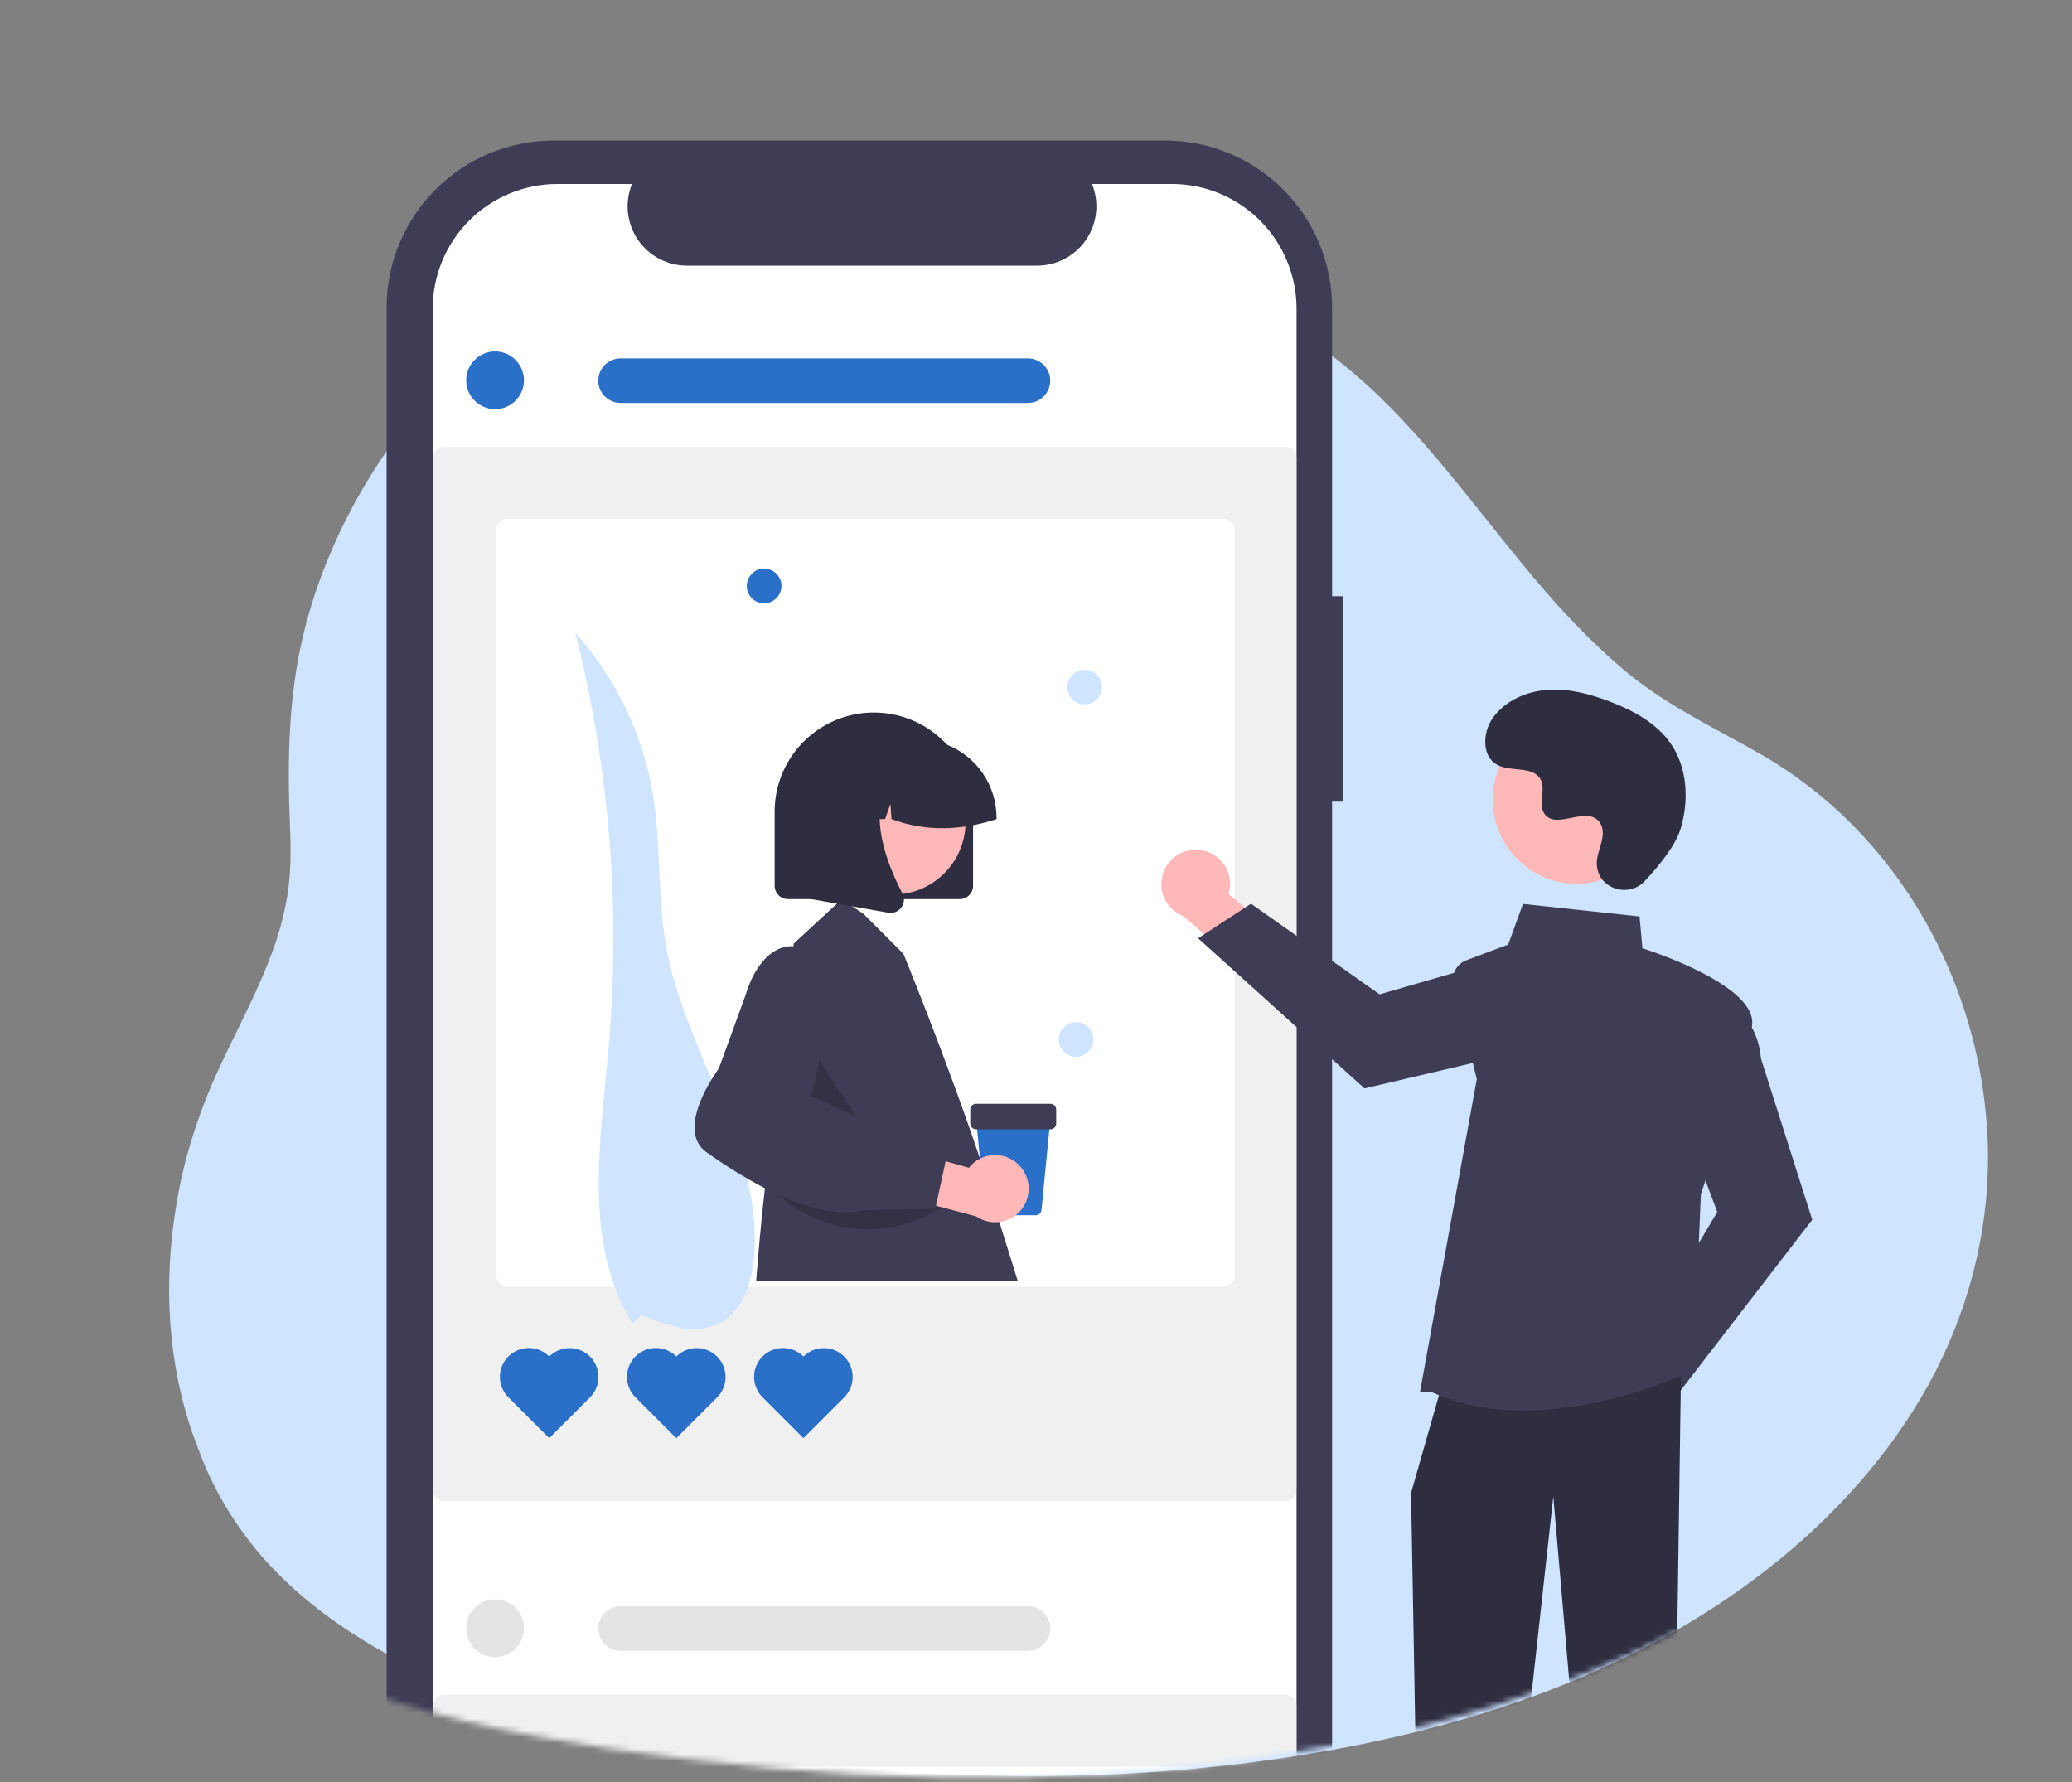 <svg width="343" height="295" viewBox="0 0 343 295" fill="none" xmlns="http://www.w3.org/2000/svg">
<rect x="0" y="0" width="343" height="295" fill="#808080" stroke="none"/>
<path d="M42.948 255.952C57.875 274.016 84.489 283.474 106.923 287.393C157.505 296.169 214.229 296.851 262.338 276.657C290.914 264.643 316.759 242.32 325.46 212.583C334.587 181.569 321.877 145.016 294.581 127.634C287.587 123.204 279.825 119.966 273.086 115.194C250.226 98.92 239.222 71.996 215.594 56.403C193.502 41.833 166.462 34.846 140.019 35.954C128.077 36.465 116.135 38.425 104.961 42.685C79.883 52.228 60.776 74.296 52.502 99.517C48.151 112.724 48.066 125.163 48.748 138.796C49.431 154.048 43.119 164.017 36.721 177.564C24.95 202.529 25.291 234.566 42.948 255.952Z" fill="#CFE4FF"/>
<path d="M42.351 256.464C51.137 267.029 63.334 274.271 75.959 279.469C89.095 284.837 102.913 287.649 116.903 289.779C148.549 294.465 180.962 295.743 212.609 290.972C241.866 286.626 271.465 277.083 294.667 258.083C305.158 249.477 314.285 238.997 320.512 226.813C326.483 215.054 329.554 202.018 329.042 188.811C328.019 162.739 314.2 137.859 291.425 124.823C284.431 120.818 277.18 117.41 270.783 112.468C265.238 108.122 260.291 103.01 255.685 97.728C246.472 87.077 238.454 75.404 228.304 65.605C217.556 55.21 204.164 47.798 190.175 42.77C175.333 37.403 159.382 34.761 143.601 35.017C127.565 35.273 111.102 38.084 96.772 45.412C84.574 51.632 74.082 60.919 65.979 71.91C57.449 83.413 51.222 97.046 49.004 111.19C47.725 119.369 47.639 127.72 47.981 135.984C48.151 140.159 48.236 144.249 47.554 148.339C46.957 151.918 45.933 155.496 44.569 158.904C41.839 165.976 38.086 172.537 35.1 179.439C32.371 185.829 30.324 192.475 29.215 199.291C26.912 212.754 27.765 226.983 32.797 239.764C35.015 245.898 38.256 251.437 42.351 256.464C42.948 257.231 44.057 256.123 43.46 255.356C25.632 233.629 26.059 201.848 37.574 177.394C40.645 170.833 44.142 164.443 46.531 157.626C47.725 154.218 48.663 150.725 49.09 147.146C49.601 143.227 49.431 139.307 49.26 135.388C48.919 127.208 49.004 118.858 50.369 110.764C51.648 103.351 54.037 96.109 57.193 89.292C62.908 77.108 71.097 66.031 81.418 57.34C92.763 47.712 106.24 41.663 120.741 38.766C151.79 32.546 185.739 38.51 212.609 55.296C224.55 62.708 233.763 73.189 242.463 84.01C250.908 94.575 259.267 105.481 270.015 113.831C276.327 118.688 283.578 122.096 290.487 126.015C296.202 129.338 301.491 133.258 306.097 138.029C314.968 147.146 321.28 158.649 324.607 170.918C328.019 183.358 328.445 196.65 325.374 209.175C322.218 222.211 315.48 234.14 306.694 244.279C287.843 266.007 261.059 278.446 233.507 285.263C202.97 292.846 170.982 293.783 139.763 290.972C124.921 289.608 109.908 287.819 95.407 284.155C82.186 280.832 69.05 275.89 57.705 268.222C52.331 264.643 47.469 260.383 43.289 255.356C42.863 254.674 41.754 255.697 42.351 256.464Z" fill="#CFE4FF"/>
<mask id="mask0_398_110" style="mask-type:alpha" maskUnits="userSpaceOnUse" x="0" y="0" width="343" height="295">
<path d="M16.983 251.039C33.943 271.562 64.181 282.308 89.669 286.761C147.14 296.732 211.588 297.507 266.248 274.563C298.714 260.914 328.079 235.55 337.964 201.765C348.334 166.527 333.894 124.997 302.881 105.248C294.934 100.214 286.115 96.536 278.459 91.115C252.486 72.624 239.984 42.033 213.138 24.318C188.038 7.764 157.316 -0.174 127.272 1.084C113.704 1.665 100.136 3.892 87.44 8.732C58.947 19.574 37.239 44.647 27.838 73.302C22.895 88.307 22.798 102.441 23.574 117.93C24.349 135.258 17.177 146.585 9.909 161.977C-3.466 190.341 -3.078 226.741 16.983 251.039Z" fill="#CFE4FF"/>
<path d="M16.305 251.62C26.287 263.624 40.146 271.853 54.489 277.758C69.414 283.857 85.114 287.051 101.008 289.472C136.964 294.796 173.791 296.248 209.746 290.827C242.988 285.89 276.617 275.047 302.978 253.459C314.899 243.682 325.269 231.775 332.343 217.931C339.127 204.572 342.616 189.761 342.035 174.756C340.872 145.133 325.172 116.865 299.295 102.054C291.348 97.504 283.111 93.631 275.842 88.017C269.543 83.079 263.922 77.271 258.688 71.269C248.221 59.168 239.112 45.906 227.579 34.773C215.367 22.962 200.152 14.54 184.258 8.829C167.395 2.73 149.272 -0.271 131.343 0.019C113.123 0.31 94.418 3.504 78.136 11.83C64.278 18.897 52.357 29.448 43.15 41.937C33.459 55.005 26.384 70.495 23.864 86.564C22.411 95.858 22.314 105.345 22.701 114.735C22.895 119.479 22.992 124.126 22.217 128.772C21.538 132.838 20.375 136.904 18.825 140.776C15.723 148.811 11.459 156.265 8.067 164.107C4.966 171.367 2.64 178.918 1.38 186.663C-1.237 201.958 -0.267 218.125 5.451 232.646C7.97 239.616 11.653 245.909 16.305 251.62C16.983 252.491 18.243 251.233 17.565 250.362C-2.69 225.676 -2.206 189.567 10.878 161.783C14.367 154.329 18.34 147.069 21.054 139.324C22.411 135.452 23.477 131.483 23.961 127.417C24.543 122.964 24.349 118.511 24.155 114.058C23.767 104.764 23.864 95.277 25.415 86.081C26.869 77.658 29.582 69.43 33.168 61.685C39.661 47.842 48.965 35.257 60.692 25.383C73.582 14.443 88.894 7.57 105.369 4.279C140.646 -2.788 179.218 3.988 209.746 23.059C223.314 31.481 233.781 43.389 243.667 55.683C253.261 67.687 262.759 80.079 274.97 89.566C282.142 95.084 290.379 98.956 298.229 103.409C304.723 107.184 310.731 111.637 315.965 117.059C326.044 127.417 333.216 140.486 336.995 154.426C340.872 168.56 341.356 183.662 337.867 197.892C334.282 212.704 326.625 226.257 316.643 237.777C295.225 262.462 264.794 276.596 233.49 284.341C198.795 292.957 162.452 294.022 126.981 290.827C110.118 289.278 93.061 287.245 76.586 283.082C61.564 279.307 46.639 273.692 33.75 264.979C27.644 260.914 22.12 256.073 17.371 250.362C16.886 249.587 15.627 250.749 16.305 251.62Z" fill="#CFE4FF"/>
</mask>
<g mask="url(#mask0_398_110)">
<path d="M222.261 98.69H220.518V50.916C220.518 47.285 219.802 43.689 218.413 40.334C217.023 36.98 214.986 33.931 212.419 31.364C209.851 28.796 206.803 26.759 203.448 25.37C200.094 23.98 196.498 23.265 192.867 23.265H91.65C84.317 23.265 77.284 26.178 72.099 31.364C66.913 36.549 64 43.582 64 50.916V313.009C64 320.343 66.913 327.376 72.099 332.561C77.284 337.747 84.317 340.66 91.65 340.66H192.867C200.2 340.66 207.233 337.747 212.419 332.561C217.604 327.376 220.517 320.343 220.517 313.01V132.697H222.261V98.69Z" fill="#3F3D56"/>
<path d="M214.633 51.109V312.82C214.633 313.202 214.623 313.58 214.599 313.958C214.309 319.23 212.011 324.19 208.176 327.819C204.34 331.448 199.26 333.469 193.981 333.467H92.279C86.987 333.469 81.896 331.437 78.058 327.792C74.221 324.147 71.931 319.167 71.661 313.881C71.641 313.532 71.632 313.178 71.632 312.82V51.109C71.631 45.633 73.806 40.38 77.678 36.507C81.55 32.634 86.802 30.458 92.279 30.457H104.62C104.013 31.947 103.781 33.563 103.945 35.163C104.109 36.763 104.664 38.299 105.561 39.634C106.458 40.97 107.669 42.064 109.089 42.821C110.508 43.578 112.092 43.974 113.701 43.975H171.688C173.297 43.974 174.881 43.578 176.3 42.821C177.72 42.064 178.931 40.969 179.828 39.634C180.725 38.299 181.28 36.763 181.444 35.163C181.608 33.563 181.376 31.947 180.769 30.457H193.981C199.458 30.458 204.71 32.634 208.583 36.507C212.456 40.379 214.632 45.632 214.633 51.109Z" fill="white"/>
<path d="M212.755 248.482H73.507C73.018 248.481 72.549 248.287 72.203 247.941C71.857 247.595 71.662 247.126 71.662 246.637V75.8C71.662 75.311 71.857 74.842 72.203 74.496C72.549 74.151 73.018 73.956 73.507 73.956H212.755C213.244 73.956 213.713 74.151 214.059 74.496C214.405 74.842 214.599 75.311 214.6 75.8V246.637C214.599 247.126 214.405 247.595 214.059 247.941C213.713 248.287 213.244 248.481 212.755 248.482Z" fill="#F0F0F0"/>
<path d="M202.535 85.876H84.012C83.522 85.876 83.053 86.071 82.707 86.417C82.361 86.763 82.166 87.232 82.166 87.722V211.161C82.167 211.649 82.362 212.118 82.708 212.463C83.054 212.808 83.523 213.002 84.012 213.002H202.535C203.024 213.002 203.493 212.808 203.839 212.463C204.185 212.118 204.38 211.649 204.381 211.161V87.722C204.381 87.232 204.186 86.763 203.84 86.417C203.494 86.071 203.025 85.876 202.535 85.876Z" fill="white"/>
<path d="M104.7 219.089C96.535 205.939 99.349 189.138 100.723 173.72C102.776 150.588 100.923 127.275 95.243 104.757C102.009 112.313 106.473 121.645 108.109 131.654C109.457 140 108.791 148.587 110.318 156.902C113.592 174.732 126.777 190.812 124.737 208.825C124.286 212.807 122.768 217.089 119.233 218.976C115.243 221.105 110.373 219.411 106.187 217.697" fill="#CFE4FF"/>
<path d="M81.956 67.735C84.596 67.735 86.737 65.594 86.737 62.953C86.737 60.312 84.596 58.171 81.956 58.171C79.315 58.171 77.174 60.312 77.174 62.953C77.174 65.594 79.315 67.735 81.956 67.735Z" fill="#2A70C8"/>
<path d="M90.92 224.547C90.026 223.648 88.811 223.142 87.544 223.139C86.276 223.136 85.059 223.636 84.16 224.53C83.262 225.424 82.755 226.639 82.752 227.907C82.749 229.174 83.249 230.391 84.144 231.29L84.16 231.306L90.92 238.065L97.68 231.306C98.573 230.409 99.073 229.194 99.071 227.929C99.069 226.663 98.566 225.45 97.671 224.555C96.776 223.661 95.563 223.157 94.297 223.156C93.032 223.154 91.817 223.655 90.92 224.547V224.547Z" fill="#2A70C8"/>
<path d="M111.959 224.547C111.065 223.648 109.85 223.142 108.583 223.139C107.315 223.136 106.098 223.636 105.199 224.53C104.301 225.424 103.794 226.639 103.791 227.907C103.788 229.174 104.288 230.391 105.183 231.29L105.199 231.306L111.959 238.065L118.719 231.306C119.612 230.409 120.112 229.194 120.11 227.929C120.108 226.663 119.605 225.45 118.71 224.555C117.815 223.661 116.602 223.157 115.336 223.156C114.071 223.154 112.856 223.655 111.959 224.547V224.547Z" fill="#2A70C8"/>
<path d="M132.999 224.547C132.105 223.648 130.891 223.142 129.623 223.139C128.355 223.136 127.138 223.636 126.24 224.53C125.341 225.424 124.834 226.639 124.831 227.907C124.828 229.174 125.328 230.391 126.223 231.29L126.239 231.306L132.999 238.065L139.759 231.306C140.652 230.409 141.152 229.194 141.15 227.929C141.148 226.663 140.645 225.45 139.75 224.555C138.855 223.661 137.642 223.157 136.376 223.156C135.111 223.154 133.896 223.655 132.999 224.547V224.547Z" fill="#2A70C8"/>
<path d="M170.162 66.703H102.733C102.249 66.704 101.768 66.609 101.32 66.424C100.872 66.238 100.465 65.967 100.122 65.624C99.779 65.281 99.507 64.874 99.321 64.426C99.135 63.978 99.04 63.498 99.04 63.014C99.04 62.529 99.135 62.048 99.321 61.6C99.507 61.153 99.779 60.746 100.122 60.403C100.465 60.06 100.872 59.789 101.32 59.603C101.768 59.418 102.249 59.323 102.733 59.324H170.162C170.647 59.323 171.127 59.418 171.576 59.603C172.024 59.789 172.431 60.06 172.774 60.403C173.117 60.746 173.389 61.153 173.575 61.6C173.761 62.048 173.856 62.529 173.856 63.014C173.856 63.498 173.761 63.978 173.575 64.426C173.389 64.874 173.117 65.281 172.774 65.624C172.431 65.967 172.024 66.238 171.576 66.424C171.127 66.609 170.647 66.704 170.162 66.703Z" fill="#2A70C8"/>
<path d="M212.753 280.524H73.506C73.017 280.524 72.548 280.719 72.201 281.065C71.856 281.411 71.661 281.88 71.661 282.37V313.881C71.931 319.166 74.221 324.146 78.058 327.791C81.896 331.436 86.987 333.468 92.279 333.467H193.981C199.261 333.469 204.34 331.447 208.176 327.819C212.011 324.19 214.31 319.229 214.599 313.957V282.37C214.599 281.88 214.404 281.411 214.058 281.065C213.712 280.719 213.243 280.524 212.753 280.524Z" fill="#F0F0F0"/>
<path d="M202.535 292.445H84.012C83.522 292.445 83.053 292.64 82.707 292.986C82.361 293.332 82.166 293.801 82.166 294.291V330.823C85.253 332.561 88.737 333.472 92.279 333.467H193.981C197.635 333.472 201.225 332.503 204.381 330.66V294.291C204.381 293.801 204.186 293.332 203.84 292.986C203.494 292.64 203.025 292.445 202.535 292.445Z" fill="white"/>
<path d="M81.956 274.303C84.596 274.303 86.737 272.162 86.737 269.521C86.737 266.881 84.596 264.74 81.956 264.74C79.315 264.74 77.174 266.881 77.174 269.521C77.174 272.162 79.315 274.303 81.956 274.303Z" fill="#E4E4E4"/>
<path d="M170.162 273.272H102.733C102.249 273.272 101.768 273.177 101.32 272.992C100.872 272.807 100.465 272.535 100.122 272.192C99.779 271.85 99.507 271.443 99.321 270.995C99.135 270.547 99.04 270.067 99.04 269.582C99.04 269.097 99.135 268.617 99.321 268.169C99.507 267.721 99.779 267.314 100.122 266.971C100.465 266.629 100.872 266.357 101.32 266.172C101.768 265.987 102.249 265.892 102.733 265.892H170.162C170.647 265.892 171.127 265.987 171.576 266.172C172.024 266.357 172.431 266.629 172.774 266.971C173.117 267.314 173.389 267.721 173.575 268.169C173.761 268.617 173.856 269.097 173.856 269.582C173.856 270.067 173.761 270.547 173.575 270.995C173.389 271.443 173.117 271.85 172.774 272.192C172.431 272.535 172.024 272.807 171.576 272.992C171.127 273.177 170.647 273.272 170.162 273.272Z" fill="#E4E4E4"/>
<path d="M126.49 99.866C128.074 99.866 129.359 98.582 129.359 96.997C129.359 95.413 128.074 94.128 126.49 94.128C124.905 94.128 123.621 95.413 123.621 96.997C123.621 98.582 124.905 99.866 126.49 99.866Z" fill="#2A70C8"/>
<path d="M179.566 116.602C181.151 116.602 182.435 115.318 182.435 113.733C182.435 112.149 181.151 110.864 179.566 110.864C177.982 110.864 176.697 112.149 176.697 113.733C176.697 115.318 177.982 116.602 179.566 116.602Z" fill="#CFE4FF"/>
<path d="M178.132 174.939C179.716 174.939 181.001 173.654 181.001 172.07C181.001 170.485 179.716 169.201 178.132 169.201C176.547 169.201 175.263 170.485 175.263 172.07C175.263 173.654 176.547 174.939 178.132 174.939Z" fill="#CFE4FF"/>
<path d="M165.434 202.281L163.492 196.065C163.159 194.619 162.735 193.194 162.225 191.8C160.035 185.182 155.225 171.836 149.558 157.893L142.893 151.227L141.047 150.022L139.302 148.889L138.551 149.582L131.393 156.191L131.34 156.626L126.664 196.371C126.664 196.371 126.65 196.481 126.625 196.696C126.573 197.16 126.463 198.107 126.32 199.46C126.047 202.004 125.607 206.446 125.172 212.046H168.48L165.434 202.281Z" fill="#3F3D56"/>
<path opacity="0.2" d="M134.744 174.013L132.927 185.353L145.226 190.426L134.744 174.013Z" fill="black"/>
<path d="M156.765 123.274C154.53 120.833 151.609 119.124 148.386 118.372C145.163 117.62 141.788 117.859 138.703 119.059C135.619 120.258 132.968 122.361 131.1 125.093C129.231 127.825 128.232 131.058 128.233 134.367V146.623C128.233 147.209 128.466 147.77 128.88 148.185C129.294 148.599 129.856 148.832 130.442 148.832H158.879C159.464 148.831 160.024 148.597 160.438 148.183C160.851 147.769 161.083 147.208 161.083 146.623V134.367C161.085 130.259 159.544 126.3 156.765 123.274Z" fill="#2F2E41"/>
<path d="M147.799 148.092C154.449 148.092 159.84 142.7 159.84 136.05C159.84 129.4 154.449 124.008 147.799 124.008C141.148 124.008 135.757 129.4 135.757 136.05C135.757 142.7 141.148 148.092 147.799 148.092Z" fill="#FFB8B8"/>
<path d="M156.765 123.274C155.243 122.666 153.618 122.354 151.978 122.356H149.525C147.46 122.356 145.424 122.85 143.588 123.795C141.751 124.741 140.167 126.111 138.968 127.793C138.886 127.898 138.815 128.008 138.743 128.113C137.299 130.249 136.53 132.77 136.534 135.348V135.592H141.712L143.481 130.643L143.835 135.592H146.513L147.402 133.096L147.579 135.592C153.179 137.661 158.989 137.529 164.97 135.592V135.348C164.967 132.745 164.184 130.204 162.721 128.051C161.259 125.899 159.184 124.235 156.765 123.274Z" fill="#2F2E41"/>
<path d="M149.43 147.981C149.419 147.953 149.406 147.926 149.392 147.899C147.771 144.81 145.738 140.081 145.624 135.591C145.557 132.909 146.178 130.308 147.986 128.199L148.33 127.792H134.315V148.837L138.551 149.583L141.048 150.023L147.048 151.084C147.178 151.107 147.309 151.118 147.441 151.117C147.788 151.117 148.13 151.035 148.439 150.877C148.748 150.719 149.016 150.49 149.219 150.209C149.514 149.812 149.663 149.326 149.64 148.832C149.631 148.536 149.56 148.246 149.43 147.981Z" fill="#2F2E41"/>
<path opacity="0.2" d="M126.957 195.818C130.162 199.529 134.509 202.07 139.315 203.042C144.121 204.013 149.114 203.36 153.508 201.185L156.129 199.888L126.957 195.818Z" fill="black"/>
<path d="M262.758 232.077C262.797 231.25 263.017 230.442 263.403 229.71C263.788 228.977 264.329 228.338 264.988 227.837C265.647 227.337 266.407 226.986 267.216 226.812C268.025 226.637 268.863 226.641 269.67 226.825L277.156 216.275L284.677 219.261L273.895 234.011C273.497 235.346 272.623 236.489 271.438 237.222C270.253 237.956 268.841 238.229 267.468 237.991C266.095 237.752 264.857 237.019 263.989 235.929C263.121 234.839 262.683 233.468 262.758 232.077H262.758Z" fill="#A0616A"/>
<path d="M270.97 223.004L284.28 200.618L278.857 186.158L286.243 166.462L286.515 166.579C286.694 166.655 290.89 168.528 291.512 175.234L300 201.909L277.348 231.295L270.97 223.004Z" fill="#3F3D56"/>
<path d="M198.681 140.707C199.503 140.81 200.291 141.092 200.992 141.533C201.692 141.973 202.288 142.562 202.736 143.258C203.184 143.954 203.474 144.739 203.586 145.559C203.698 146.379 203.629 147.214 203.383 148.004L213.323 156.283L209.765 163.551L195.892 151.662C194.592 151.161 193.52 150.201 192.88 148.963C192.241 147.725 192.077 146.296 192.421 144.945C192.765 143.595 193.592 142.418 194.746 141.637C195.9 140.856 197.3 140.525 198.681 140.707L198.681 140.707Z" fill="#FFB8B8"/>
<path d="M207.093 149.596L228.382 164.597L243.219 160.309L262.285 169.195L262.147 169.458C262.057 169.63 259.866 173.669 253.131 173.771L225.88 180.17L198.333 155.314L207.093 149.596Z" fill="#3F3D56"/>
<path d="M278.263 227.812L277.66 270.072L277.056 325.614L263.774 324.406L257.133 247.735L248.682 324.406H234.97L233.589 247.131L238.418 230.228L278.263 227.812Z" fill="#2F2E41"/>
<path d="M237.095 230.486L235.071 230.398L244.47 178.625L240.621 162.976C240.422 162.162 240.527 161.303 240.918 160.561C241.31 159.82 241.959 159.247 242.744 158.953L249.668 156.357L252.114 149.63L271.413 151.709L271.887 156.967C273.979 157.637 291.2 163.373 290.012 169.908C288.839 176.358 281.914 196.652 281.563 197.68L280.35 226.784L280.201 226.859C280.021 226.949 266.719 233.489 252.268 233.488C247.179 233.488 241.945 232.676 237.095 230.486Z" fill="#3F3D56"/>
<path d="M273.199 139.07C276.88 132.336 274.405 123.894 267.672 120.213C260.938 116.532 252.495 119.006 248.814 125.74C245.133 132.474 247.608 140.917 254.341 144.598C261.075 148.279 269.518 145.804 273.199 139.07Z" fill="#FFB8B8"/>
<path d="M272.262 145.857C269.614 148.677 264.696 147.163 264.351 143.309C264.324 143.01 264.326 142.709 264.356 142.41C264.535 140.703 265.521 139.154 265.285 137.351C265.231 136.903 265.064 136.475 264.799 136.109C262.689 133.284 257.735 137.373 255.744 134.815C254.522 133.247 255.958 130.777 255.021 129.024C253.784 126.71 250.121 127.851 247.823 126.584C245.267 125.174 245.42 121.252 247.103 118.867C249.155 115.958 252.752 114.406 256.305 114.182C259.858 113.958 263.387 114.919 266.704 116.211C270.473 117.68 274.21 119.71 276.529 123.024C279.35 127.054 279.621 132.472 278.211 137.185C277.353 140.051 274.424 143.553 272.262 145.857Z" fill="#2F2E41"/>
<path d="M171.453 201.163H164.007C163.768 201.164 163.537 201.075 163.36 200.915C163.183 200.754 163.073 200.533 163.05 200.295L161.56 185.017H173.901L172.41 200.295C172.388 200.533 172.277 200.754 172.1 200.914C171.923 201.075 171.692 201.164 171.453 201.163Z" fill="#2A70C8"/>
<path d="M173.881 186.939H161.579C161.324 186.939 161.08 186.837 160.9 186.657C160.72 186.477 160.618 186.233 160.618 185.978V183.671C160.618 183.417 160.72 183.172 160.9 182.992C161.08 182.812 161.324 182.711 161.579 182.71H173.881C174.136 182.711 174.38 182.812 174.56 182.992C174.74 183.172 174.842 183.417 174.842 183.671V185.978C174.842 186.233 174.74 186.477 174.56 186.657C174.38 186.837 174.136 186.939 173.881 186.939Z" fill="#3F3D56"/>
<path d="M168.859 193.046C168.322 192.443 167.659 191.964 166.917 191.645C166.175 191.325 165.372 191.172 164.564 191.197C163.757 191.221 162.964 191.422 162.243 191.786C161.522 192.15 160.889 192.667 160.389 193.302L148.231 189.889L144.354 196.771L161.592 201.35C162.714 202.119 164.079 202.45 165.429 202.279C166.778 202.109 168.018 201.45 168.914 200.426C169.81 199.402 170.299 198.086 170.289 196.726C170.278 195.365 169.77 194.056 168.859 193.046Z" fill="#FFB8B8"/>
<path d="M149.091 189.313L143.319 185.636L141.674 184.862L134.239 181.357C134.459 180.601 135.09 178.344 135.688 175.485C137.084 168.795 138.275 158.806 133.469 157.056C132.788 156.799 132.069 156.653 131.341 156.626C130.367 156.59 129.401 156.811 128.539 157.267C124.939 159.146 123.509 164.434 123.456 164.63L119.004 176.847C118.593 177.412 114.361 183.274 115.045 187.616C115.131 188.239 115.346 188.839 115.675 189.375C116.004 189.912 116.441 190.374 116.958 190.733C120.039 192.942 123.27 194.934 126.626 196.696C127.406 197.098 128.168 197.469 128.912 197.81C133.082 199.713 136.759 200.684 139.848 200.684C140.858 200.692 141.865 200.575 142.846 200.335L154.843 200.063L154.92 199.718L154.948 199.584L156.541 192.221L156.99 190.136L149.091 189.313Z" fill="#3F3D56"/>
</g>
</svg>
